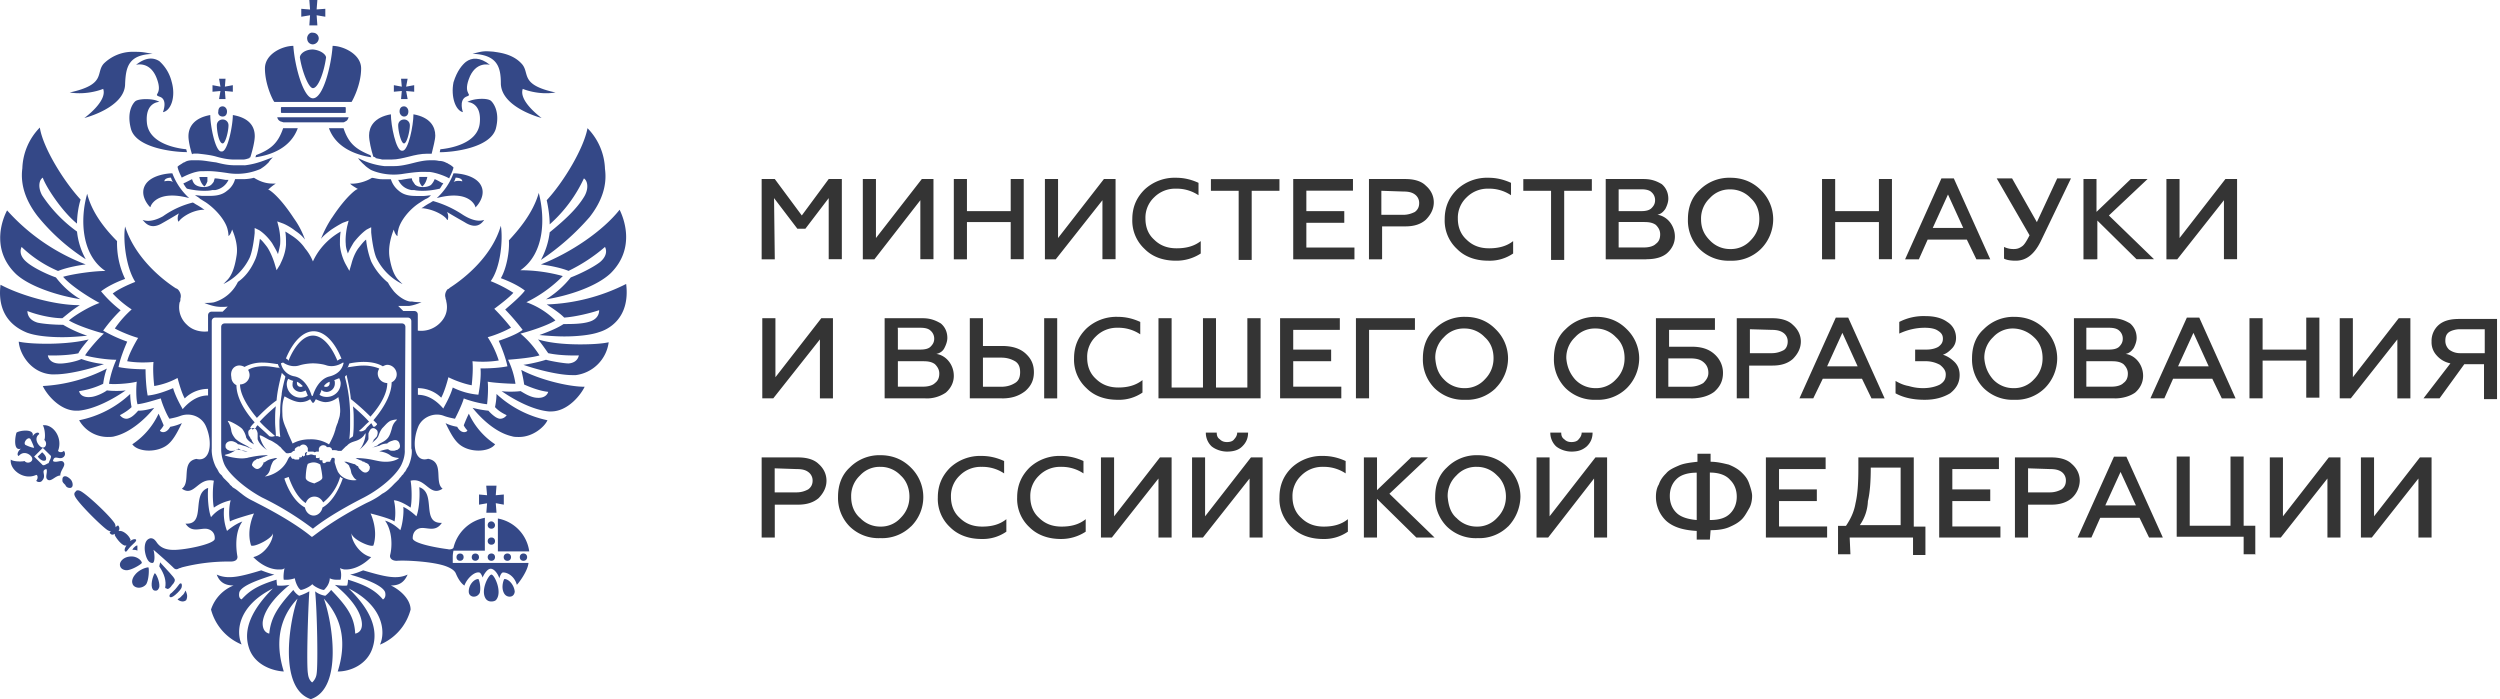 <svg width="236" height="66" viewBox="0 0 236 66" fill="none" xmlns="http://www.w3.org/2000/svg"><path d="M73.13 24.48H71.9V16.9h1.24l2.55 3.44 2.54-3.44h1.24v7.57h-1.24V18.7l-2.2 2.89h-.76l-2.2-2.89.07 5.78zM82.55 24.48h-1.1V16.9h1.24v5.57l4.33-5.57h1.1v7.57h-1.24V18.9l-4.33 5.57zM91.28 24.48h-1.24V16.9h1.24v3.03h4.13V16.9h1.23v7.57h-1.23v-3.51h-4.13v3.5zM99.67 24.48h-1.03V16.9h1.24v5.57l4.33-5.57h1.1v7.57h-1.24V18.9l-4.4 5.57zM111.01 24.61c-1.17 0-2.2-.34-2.95-1.1a3.64 3.64 0 01-1.17-2.82c0-1.16.41-2.06 1.17-2.81a4.16 4.16 0 012.95-1.1c.83 0 1.52.2 2.13.48v1.17a3.7 3.7 0 00-2.13-.62 2.8 2.8 0 00-2.06.82 2.64 2.64 0 00-.82 2c0 .82.27 1.5.82 1.99.55.55 1.24.82 2.13.82.9 0 1.65-.2 2.27-.68v1.17a4.2 4.2 0 01-2.34.68zM114.31 18.01v-1.1h6.47v1.1h-2.62v6.53h-1.23v-6.53h-2.62zM127.86 24.48h-5.78V16.9h5.64v1.1h-4.4v1.93h3.58v1.1h-3.58v2.34h4.54v1.1zM130.4 24.48h-1.17V16.9h3.44c.82 0 1.51.2 1.92.62.48.41.76.96.76 1.58 0 .62-.28 1.17-.76 1.65-.48.42-1.1.62-1.92.62h-2.2v3.1h-.07zm0-6.47v2.27h2.06c.48 0 .83-.14 1.1-.27.28-.21.41-.48.41-.83a.98.98 0 00-.4-.82c-.28-.21-.63-.28-1.1-.28l-2.07-.07zM140.5 24.61c-1.16 0-2.2-.34-2.95-1.1a3.64 3.64 0 01-1.17-2.82c0-1.16.41-2.06 1.17-2.81a4.16 4.16 0 012.96-1.1c.82 0 1.51.2 2.13.48v1.17a3.7 3.7 0 00-2.13-.62 2.8 2.8 0 00-2.06.82 2.64 2.64 0 00-.83 2c0 .82.28 1.5.82 1.99.56.55 1.24.82 2.14.82.89 0 1.65-.2 2.26-.68v1.17a3.9 3.9 0 01-2.33.68zM143.8 18.01v-1.1h6.47v1.1h-2.61v6.53h-1.24v-6.53h-2.61zM155.43 24.48h-3.85V16.9h3.57c.76 0 1.24.2 1.72.48.41.35.62.83.62 1.38 0 .34-.14.69-.28.96-.2.28-.4.48-.75.55.48.07.9.35 1.17.69.27.34.48.82.48 1.37 0 .62-.28 1.17-.76 1.59-.41.34-1.03.55-1.92.55zM152.8 18v1.93h2.13c.42 0 .76-.07.97-.28.2-.2.34-.41.34-.75a.98.98 0 00-.34-.76c-.2-.2-.55-.27-.97-.27h-2.13V18zm0 2.96v2.4h2.41c.48 0 .9-.13 1.1-.34.28-.2.41-.48.41-.9 0-.34-.13-.61-.41-.89-.28-.2-.62-.27-1.1-.27h-2.4zM166.22 23.51a3.89 3.89 0 01-2.89 1.1 3.89 3.89 0 01-2.89-1.1 3.83 3.83 0 01-1.1-2.82c0-1.1.35-2.06 1.1-2.75a3.94 3.94 0 012.9-1.16c1.16 0 2.12.4 2.88 1.16a3.86 3.86 0 011.17 2.75c0 1.04-.41 2.07-1.17 2.82zm-4.81-.82a2.6 2.6 0 001.92.82 2.5 2.5 0 001.93-.82c.55-.55.82-1.24.82-2 0-.82-.27-1.5-.82-1.99a2.6 2.6 0 00-1.93-.82 2.5 2.5 0 00-1.92.82 2.64 2.64 0 00-.83 2c0 .82.28 1.44.83 1.99zM173.23 24.48H172V16.9h1.24v3.03h4.13V16.9h1.23v7.57h-1.23v-3.51h-4.13v3.5zM181.14 24.48h-1.3l3.43-7.64h1.17l3.44 7.64h-1.31l-.9-1.86h-3.7l-.83 1.86zm2.75-6.12l-1.44 3.16h2.88l-1.44-3.16zM190.28 24.61c-.48 0-.9-.07-1.1-.2v-1.1c.28.13.55.2.9.2.34 0 .54-.07.82-.27.2-.14.41-.48.69-1.03l-3.1-5.37h1.45l2.34 4.13 1.92-4.13h1.3l-2.88 5.99c-.62 1.23-1.38 1.78-2.34 1.78zM197.91 24.48h-1.23V16.9h1.23v3.1l3.24-3.1h1.58l-3.65 3.44 4.26 4.13h-1.65l-3.7-3.65v3.65h-.08zM205.54 24.48h-1.03V16.9h1.24v5.57l4.33-5.57h1.1v7.57h-1.24V18.9l-4.4 5.57zM73 37.6h-1.04v-7.56h1.24v5.57l4.33-5.57h1.1v7.57H77.4v-5.57L73 37.6zM87.36 37.6h-3.85v-7.56h3.58c.75 0 1.24.21 1.72.49.41.34.62.82.62 1.37 0 .34-.14.69-.28.96-.14.28-.41.48-.76.55.49.07.9.35 1.17.69.28.34.48.83.48 1.38 0 .61-.27 1.16-.75 1.58a3.2 3.2 0 01-1.93.55zm-2.6-6.52V33h2.12c.41 0 .76-.07.96-.27.21-.21.35-.42.35-.76a.98.98 0 00-.35-.76c-.2-.2-.55-.27-.96-.27h-2.13v.14zm0 3.02v2.4h2.4c.48 0 .9-.13 1.1-.34.27-.2.41-.48.41-.9 0-.33-.14-.61-.41-.88-.28-.21-.62-.28-1.1-.28h-2.4zM94.58 37.6h-3.03v-7.56h1.24v2.62h1.79c.9 0 1.65.2 2.2.68.55.49.82 1.04.82 1.8 0 .75-.27 1.3-.82 1.78-.62.48-1.3.69-2.2.69zm-1.79-3.84v2.75h1.72c.55 0 .96-.14 1.3-.35.35-.2.49-.55.49-1.03s-.14-.82-.48-1.03c-.35-.2-.76-.34-1.3-.34h-1.73zm7.01 3.85h-1.23v-7.57h1.23v7.57zM105.51 37.74c-1.17 0-2.2-.34-2.95-1.1a3.64 3.64 0 01-1.17-2.81c0-1.17.41-2.07 1.17-2.82a4.16 4.16 0 012.95-1.1c.83 0 1.52.2 2.13.48v1.17a3.7 3.7 0 00-2.13-.62 2.8 2.8 0 00-2.06.82 2.64 2.64 0 00-.82 2c0 .82.27 1.5.82 2 .55.54 1.24.82 2.13.82.9 0 1.65-.21 2.27-.7v1.18a3.9 3.9 0 01-2.34.68zM118.99 37.6h-9.63v-7.56h1.24v6.54h2.96v-6.54h1.23v6.54h2.96v-6.54H119v7.57zM126.62 37.6h-5.78v-7.56h5.64v1.1h-4.4V33h3.58v1.1h-3.58v2.4h4.54v1.1zM129.23 37.6H128v-7.56h5.57v1.1h-4.33v6.47zM141.2 36.64a3.88 3.88 0 01-2.9 1.1 3.89 3.89 0 01-2.88-1.1 3.84 3.84 0 01-1.1-2.81c0-1.1.34-2.07 1.1-2.75a3.94 3.94 0 012.89-1.17c1.17 0 2.13.4 2.88 1.17a3.85 3.85 0 011.17 2.75 4 4 0 01-1.17 2.81zm-4.89-.82a2.6 2.6 0 001.93.82 2.5 2.5 0 001.92-.82c.55-.55.83-1.24.83-2 0-.82-.28-1.5-.83-1.99a2.6 2.6 0 00-1.92-.82 2.5 2.5 0 00-1.93.82 2.64 2.64 0 00-.82 2c.07.82.27 1.44.82 1.99zM153.57 36.64a3.88 3.88 0 01-2.89 1.1 3.89 3.89 0 01-2.89-1.1 3.84 3.84 0 01-1.1-2.81c0-1.1.35-2.07 1.1-2.75a3.94 3.94 0 012.9-1.17c1.16 0 2.12.4 2.88 1.17a3.85 3.85 0 011.17 2.75 4 4 0 01-1.17 2.81zm-4.88-.82a2.6 2.6 0 001.92.82 2.5 2.5 0 001.93-.82c.55-.55.82-1.24.82-2 0-.82-.27-1.5-.82-1.99a2.6 2.6 0 00-1.93-.82 2.5 2.5 0 00-1.92.82 2.64 2.64 0 00-.83 2c.07.82.35 1.44.83 1.99zM159.62 37.6h-3.3v-7.56h5.57v1.1h-4.33v1.59h2.13c.9 0 1.58.2 2.13.68.48.42.83 1.03.83 1.79s-.28 1.3-.83 1.79c-.55.41-1.3.62-2.2.62zm-2.13-3.77v2.68h2c.54 0 .95-.14 1.3-.35.27-.27.48-.55.48-.96 0-.41-.14-.76-.48-1.03-.34-.28-.76-.34-1.3-.34h-2zM165.19 37.6h-1.24v-7.56h3.37c.82 0 1.51.21 1.92.62.48.42.76.97.76 1.58 0 .62-.28 1.17-.76 1.65-.48.42-1.1.62-1.92.62h-2.2v3.1h.07zm0-6.52v2.26h2.06c.48 0 .82-.13 1.1-.27.27-.14.41-.48.41-.83a.98.98 0 00-.41-.82c-.28-.2-.62-.28-1.1-.28l-2.06-.06zM171.17 37.6h-1.3l3.43-7.62h1.17l3.44 7.63h-1.24l-.9-1.86h-3.7l-.9 1.86zm2.75-6.18l-1.44 3.16h2.88l-1.44-3.16zM181.69 37.74c-1.1 0-2-.2-2.75-.61v-1.17c.34.2.76.4 1.24.48.48.14.9.2 1.37.2.62 0 1.17-.13 1.58-.34.42-.27.55-.55.55-.96 0-.35-.2-.62-.55-.9a2.8 2.8 0 00-1.44-.34h-.9V33h1.1c.49 0 .9-.14 1.1-.27.28-.21.42-.42.42-.76s-.14-.55-.48-.76c-.28-.2-.76-.27-1.24-.27-.83 0-1.65.2-2.4.55v-1.1a5.03 5.03 0 012.47-.55c.9 0 1.58.2 2.06.55.55.34.83.9.83 1.51 0 .41-.14.76-.42 1.03-.27.28-.55.48-.82.55.41.14.75.35 1.1.69.34.34.48.76.48 1.24 0 .68-.28 1.23-.9 1.72-.68.4-1.44.61-2.4.61zM193.03 36.64a3.88 3.88 0 01-2.89 1.1 3.89 3.89 0 01-2.88-1.1 3.84 3.84 0 01-1.1-2.81c0-1.1.34-2.07 1.1-2.75a3.94 3.94 0 012.88-1.17c1.17 0 2.14.4 2.9 1.17a3.85 3.85 0 011.16 2.75 4 4 0 01-1.17 2.81zm-4.88-.82a2.6 2.6 0 001.92.82 2.5 2.5 0 001.93-.82c.55-.55.82-1.24.82-2 0-.82-.27-1.5-.82-1.99a2.9 2.9 0 00-1.93-.82 2.5 2.5 0 00-1.92.82 2.64 2.64 0 00-.83 2c.07.82.35 1.44.83 1.99zM199.63 37.6h-3.85v-7.56h3.58c.75 0 1.24.21 1.72.49.4.34.62.82.62 1.37 0 .34-.14.69-.28.96-.2.28-.41.48-.76.55.49.07.9.35 1.17.69.28.34.48.83.48 1.38 0 .61-.27 1.16-.75 1.58-.48.34-1.17.55-1.93.55zm-2.68-6.52V33h2.13c.42 0 .76-.07.97-.27.2-.21.34-.42.34-.76a.99.99 0 00-.34-.76c-.21-.2-.55-.27-.97-.27h-2.13v.14zm0 3.02v2.4h2.4c.49 0 .9-.13 1.1-.34.28-.2.42-.48.42-.9 0-.33-.14-.61-.41-.88-.28-.21-.62-.28-1.1-.28h-2.4zM204.3 37.6H203l3.44-7.62h1.17l3.43 7.63h-1.3l-.9-1.86h-3.7l-.83 1.86zm2.76-6.18l-1.45 3.16h2.89l-1.44-3.16zM213.59 37.6h-1.24v-7.56h1.24V33h4.12v-3.02h1.24v7.56h-1.24v-3.5h-4.12v3.57zM221.9 37.6h-1.03v-7.56h1.24v5.57l4.33-5.57h1.1v7.57h-1.23v-5.57l-4.4 5.57zM230.3 37.6h-1.52l2.54-3.3a2.29 2.29 0 01-1.3-.75 1.81 1.81 0 01-.48-1.3 2 2 0 01.69-1.59c.48-.4 1.1-.55 1.92-.55h3.57v7.57h-1.23v-3.3h-1.86l-2.34 3.23zm1.92-4.26h2.34v-2.26h-2.34c-.41 0-.83.13-1.03.27-.28.2-.35.48-.35.83 0 .34.14.61.35.82.27.2.62.34 1.03.34zM73.13 50.74H71.9v-7.56h3.44c.83 0 1.51.2 1.93.61.48.42.75.97.75 1.59 0 .61-.27 1.16-.75 1.65-.48.4-1.1.61-1.93.61h-2.2v3.1zm0-6.53v2.27h2.06c.49 0 .83-.14 1.1-.28.28-.2.42-.48.42-.82a.98.98 0 00-.42-.83c-.27-.2-.61-.27-1.1-.27l-2.06-.07zM85.99 49.7a3.89 3.89 0 01-2.89 1.1 3.89 3.89 0 01-2.89-1.1 3.83 3.83 0 01-1.1-2.81c0-1.1.35-2.06 1.1-2.75a3.94 3.94 0 012.9-1.17c1.16 0 2.12.41 2.88 1.17a3.9 3.9 0 010 5.57zm-4.81-.82a2.6 2.6 0 001.92.83 2.5 2.5 0 001.93-.83c.55-.55.82-1.24.82-2 0-.75-.27-1.5-.82-1.99a2.6 2.6 0 00-1.93-.82 2.5 2.5 0 00-1.92.82 2.64 2.64 0 00-.83 2c0 .82.28 1.51.83 2zM92.66 50.88c-1.17 0-2.2-.35-2.96-1.1a3.64 3.64 0 01-1.17-2.82c0-1.17.42-2.07 1.17-2.82a4.16 4.16 0 012.96-1.1c.82 0 1.51.2 2.13.48v1.17a3.7 3.7 0 00-2.13-.62 2.8 2.8 0 00-2.06.82 2.64 2.64 0 00-.83 2c0 .82.28 1.51.83 2 .55.54 1.23.82 2.13.82.9 0 1.65-.2 2.27-.7v1.18a3.9 3.9 0 01-2.34.69zM100.15 50.88c-1.17 0-2.2-.35-2.96-1.1a3.64 3.64 0 01-1.17-2.82c0-1.17.42-2.07 1.17-2.82a4.16 4.16 0 012.96-1.1c.82 0 1.51.2 2.13.48v1.17a3.7 3.7 0 00-2.13-.62 2.8 2.8 0 00-2.06.82 2.64 2.64 0 00-.83 2c0 .82.28 1.51.83 2 .55.54 1.23.82 2.13.82.9 0 1.65-.2 2.27-.7v1.18a4.2 4.2 0 01-2.34.69zM104.96 50.74h-1.03v-7.56h1.24v5.56l4.33-5.56h1.1v7.56h-1.24v-5.57l-4.4 5.57zM113.56 50.74h-1.03v-7.56h1.23v5.56l4.33-5.56h1.1v7.56h-1.23v-5.57l-4.4 5.57zm2.27-8.11c-.55 0-1.1-.21-1.45-.49a1.76 1.76 0 01-.55-1.3h1.03c0 .27.07.48.28.62.2.2.41.27.69.27.27 0 .55-.07.68-.27.2-.21.28-.42.28-.62h1.03c0 .55-.2.96-.55 1.3-.34.35-.83.49-1.44.49zM124.9 50.88c-1.17 0-2.2-.35-2.96-1.1a3.64 3.64 0 01-1.16-2.82c0-1.17.4-2.07 1.16-2.82a4.16 4.16 0 012.96-1.1c.82 0 1.51.2 2.13.48v1.17a3.7 3.7 0 00-2.13-.62 2.8 2.8 0 00-2.06.82 2.64 2.64 0 00-.83 2c0 .82.28 1.51.83 2 .55.54 1.23.82 2.13.82.9 0 1.65-.2 2.27-.7v1.18a3.9 3.9 0 01-2.34.69zM129.99 50.74h-1.24v-7.56h1.24v3.09l3.23-3.1h1.58l-3.64 3.44 4.26 4.13h-1.72l-3.71-3.65v3.65zM142.36 49.7a3.88 3.88 0 01-2.88 1.1 3.89 3.89 0 01-2.9-1.1 3.84 3.84 0 01-1.1-2.81c0-1.1.35-2.06 1.1-2.75a3.94 3.94 0 012.9-1.17c1.17 0 2.13.41 2.88 1.17a3.85 3.85 0 011.17 2.75 4.19 4.19 0 01-1.17 2.82zm-4.88-.82a2.6 2.6 0 001.93.83 2.5 2.5 0 001.92-.83c.55-.55.83-1.24.83-2 0-.75-.28-1.5-.83-1.99a2.6 2.6 0 00-1.92-.82 2.5 2.5 0 00-1.93.82 2.64 2.64 0 00-.82 2c.07.82.27 1.51.82 2zM146.15 50.74h-1.1v-7.56h1.23v5.56l4.33-5.56h1.1v7.56h-1.23v-5.57l-4.33 5.57zm2.2-8.11c-.56 0-1.1-.21-1.45-.49a1.76 1.76 0 01-.55-1.3h1.03c0 .27.07.48.28.62.2.2.41.27.69.27.27 0 .55-.07.68-.27.2-.21.28-.42.28-.62h1.03c0 .55-.2.96-.55 1.3-.41.35-.83.49-1.44.49zM161.4 50.94h-1.23v-.82c-1.24-.07-2.2-.34-2.89-.96a3.12 3.12 0 01-.96-2.27c0-.41.07-.83.28-1.17.13-.41.4-.76.68-1.03.28-.35.76-.55 1.24-.76.48-.2 1.1-.27 1.72-.34v-.76h1.24v.76c.62 0 1.17.14 1.72.27.48.2.89.42 1.23.76.35.34.55.62.69 1.03.14.41.28.83.28 1.17 0 .34-.07.82-.28 1.17-.2.34-.41.75-.69 1.03-.34.34-.75.55-1.24.76-.48.2-1.1.27-1.71.27l-.07.9zm-1.23-1.85v-4.47c-.82 0-1.51.2-1.92.62-.42.41-.62.96-.62 1.58 0 .62.2 1.17.62 1.58.4.41 1.1.62 1.92.69zm1.24-4.47v4.47c.9 0 1.51-.2 1.92-.62.41-.41.62-.96.62-1.58 0-.62-.2-1.17-.62-1.58-.41-.48-1.1-.7-1.92-.7zM172.48 50.74h-5.78v-7.56h5.64v1.1h-4.4v1.92h3.57v1.1h-3.57v2.4h4.54v1.04zM174.68 52.32h-1.17v-2.68h.75c.42-.62.76-1.3.9-2.13.2-.83.27-1.93.27-3.3v-1.03h5.23v6.53h1.1v2.68h-1.17v-1.65h-5.98l.07 1.58zm.89-2.75h3.85v-5.43h-2.82c0 1.24-.07 2.34-.27 3.16a4.23 4.23 0 01-.76 2.27zM188.84 50.74h-5.78v-7.56h5.64v1.1h-4.4v1.92h3.58v1.1h-3.58v2.4h4.54v1.04zM191.45 50.74h-1.24v-7.56h3.44c.82 0 1.51.2 1.92.61.49.42.76.97.76 1.59a2.3 2.3 0 01-.76 1.65c-.48.4-1.1.61-1.92.61h-2.2v3.1zm0-6.53v2.27h2.06c.48 0 .83-.14 1.1-.28.28-.2.41-.48.41-.82a.98.98 0 00-.4-.83c-.28-.2-.63-.27-1.1-.27l-2.07-.07zM197.43 50.74h-1.3l3.43-7.63h1.17l3.44 7.63h-1.3l-.9-1.86h-3.71l-.83 1.86zm2.75-6.19l-1.44 3.16h2.89l-1.45-3.16zM212.97 52.32h-1.17v-1.65h-6.32V43.1h1.23v6.53h3.85V43.1h1.24v6.53h1.1v2.68h.07zM215.3 50.74h-1.03v-7.56h1.24v5.56l4.33-5.56h1.1v7.56h-1.23v-5.57l-4.4 5.57zM223.9 50.74h-1.03v-7.56h1.24v5.56l4.33-5.56h1.1v7.56h-1.24v-5.57l-4.4 5.57z" fill="#343434"/><path d="M46.39 49.22c-.2 0-.35.14-.35.35 0 .2.14.34.35.34.2 0 .34-.14.34-.34 0-.14-.14-.35-.34-.35zM47.55 52.6c0 .2.14.34.35.34.2 0 .34-.14.34-.35 0-.2-.14-.34-.34-.34s-.35.14-.35.34zM46.39 52.25c-.2 0-.35.14-.35.34 0 .21.14.35.35.35.2 0 .34-.14.34-.35 0-.2-.14-.34-.34-.34zM49.07 52.6c0 .2.14.34.34.34.21 0 .35-.14.35-.35 0-.2-.14-.34-.35-.34-.2 0-.34.14-.34.34zM45.9 45.86l.08.89-.76-.07v.96l.76-.13-.07.89h.96l-.07-.9.76.14v-.96l-.76.07.07-.9h-.96zM47 48.95v3.1h2.96a3.65 3.65 0 00-2.95-3.1zM46.39 50.74c-.2 0-.35.13-.35.34 0 .2.14.34.35.34.2 0 .34-.13.34-.34 0-.2-.14-.34-.34-.34zM47.62 54.66c-.06 0-.34.75-.06 1.3.13.28.4.41.68.35.28-.07.35-.35.35-.48-.07-.62-.55-1.17-.97-1.17zM45.15 54.66c-.41 0-.9.55-.9 1.17 0 .2.08.4.35.48.28.06.55-.07.69-.35.14-.55-.07-1.3-.14-1.3zM46.39 54.24c-.28 0-1.1 1.59-.49 2.34.14.14.28.2.49.2.2 0 .4-.06.48-.2.55-.75-.2-2.34-.48-2.34z" fill="#344887"/><path d="M42.74 52.6c0-.35.07-.62.07-.62h2.96V48.88a3.77 3.77 0 00-2.96 2.82c-.07.14-.34.2-.55.14-1.1-.14-3.3-.55-3.3-1.03 0-.7.48-.97.9-.97.61 0 1.3.35 1.85-.48-2 .07-.48-2.82-2.13-3.37.07.76 0 2.07-.27 2.75 0 0-.62-.61-1.24-.89.07.55-.07 1.65-.28 2.2 0 0-.68-.69-1.44-.9.69.97.69 2.41.48 3.24-.07.27.14.55.62.55.82-.07 3.57.07 4.74.55.35.14.7.34.83.62.14.34.41.89.82 1.17.21-.62.9-1.31 1.38-1.24.14 0 .27.27.34.48.07-.2.41-.83.76-.83.34 0 .69.49.82.9.07-.28.21-.55.35-.55.48 0 1.1.41 1.3 1.17.21-.21 1.03-1.31 1.1-2.07h-7.15v-.55z" fill="#344887"/><path d="M44.53 52.6c0 .2.14.34.34.34s.35-.14.35-.35c0-.2-.14-.34-.35-.34-.2 0-.34.14-.34.34zM43.09 52.6c0 .2.13.34.34.34.2 0 .34-.14.34-.35 0-.2-.13-.34-.34-.34-.2 0-.34.14-.34.34zM14.62 54.1c-.13.14-.4.9-.27 1.38.07.2.14.28.34.28s.28-.14.35-.35c.06-.48-.28-1.23-.42-1.3zM17.17 56.24c-.14.2-.35.27-.41.34.06.07.27.2.48.2.13 0 .27-.06.34-.13.2-.41 0-.76-.07-.9-.07.14-.14.35-.34.49zM16.2 55.28c.28-.28.35-.49.28-.62-.07-.2-.69-.83-1.37-1.58 0 .13-.07.27-.07.4.48.7.68 1.38.55 2 .07.07.07.07.13.07.14.14.35-.07.49-.27zM17.17 55.34c0-.13 0-.2-.07-.27h-.07c-.07 0-.14.14-.2.2-.07.07-.14.21-.28.35l-.34.34c-.14.07-.21.2-.21.28v.07c.07.07.07.07.14.07s.27-.07.62-.42c.34-.34.4-.48.4-.62zM12.63 51.7s-.07.07-.14.2c.14 0 .35 0 .48.08v-.49c-.13 0-.27.14-.34.21z" fill="#344887"/><path d="M14.49 51.9s1.44 1.24 1.92 1.73c.14.13.28.13.42.06.07-.06.2-.06.34-.13a17.6 17.6 0 014.6-.55c.56 0 .7-.28.63-.55-.14-.83-.21-2.27.48-3.23-.76.27-1.45.89-1.45.89a4.75 4.75 0 01-.27-2.2c-.69.2-1.24.9-1.24.9-.27-.7-.34-2-.27-2.76-1.65.55-.14 3.5-2.14 3.37.55.83 1.24.48 1.86.48.41 0 .96.28.9.97-.07.48-2.76 1.03-3.86 1.03-.75 0-1.3-.21-1.65-.76-.2-.27-.34-.34-.55-.34-.27.06-.55.27-.55.96 0 .41.21 1.37.7 1.37.27.07.27-.75.13-1.23zM11.74 51.5h.2c-.2.27-.2.47-.13.54.13.14.2-.13.55-.48.34-.34.55-.48.48-.62-.07-.07-.28-.07-.55.14 0-.07.07-.14 0-.2-.14-.35-.62-.76-.96-.76h-.14c.14-.2.07-.35 0-.48-.07-.07-.14 0-.28.13 0-.06 0-.2-.07-.34-.4-.69-2.75-2.89-3.3-3.1-.34-.13-.4.08-.4.08s-.21.13-.08.4c.2.56 2.48 2.83 3.1 3.24.13.07.27.14.34.07-.14.14-.2.14-.07.27.07.07.2.14.41 0v.14c.14.28.55.83.9.96zM13.39 53.14c0-.2-.42-.61-.97-.61-.75 0-1.1.48-1.1.75 0 .48.49.55.62.55.48 0 1.38-.55 1.45-.69zM12.7 54.31c-.2.28-.27.55-.2.76.06.27.34.41.61.41.28 0 .55-.14.7-.34.27-.48.27-1.51.2-1.58-.28 0-.97.27-1.3.75zM5.96 43.59c-.2-.2-.68.14-.96-.07.14-.69.62 0 1.03-.41.2-.21.07-.48 0-.55-.2.2-.48.13-.55 0C5.96 41.32 5 40 4.04 40.15c.2.28.27 1.17.14 1.38.34.27.13.89-.28.68-.27-.13-.76-.82-.2-1.23 0-.21-.35-.21-.62.2.2-.75-1.24-.55-1.52-.34-.13.34-.34 1.79.42 1.51-.42.34-.35.69-.21.69.48-.55 1.1-.14 1.24.14.2.4-.42.68-.69.34-.2.07-1.1.07-1.3-.14-.14.96 1.23 2 2.4 1.45.14 0 .2.34 0 .55.07.13.41.2.55 0 .48-.49-.2-.97.41-1.1.14.27-.14.75.07.96.34.34.76-.35 1.24-.35 0-.55.62-.96.27-1.3zM2.4 42s-.2-.14.07-.48c.27-.28.41-.07.41-.07s.27.55.34.82c-.27 0-.82-.27-.82-.27zm2.2 1.72c-.14 0-.48.34-.62.13l-.76-.75.42-.42.4-.4.76.75c.07.2-.2.55-.2.69zM6.17 44.96c-.07 0-.14 0-.2.07-.08.07-.08.2-.08.35 0 .13.14.27.28.4.07.21.27.28.41.28.07 0 .14 0 .2-.07.15-.13.08-.55-.13-.75-.14-.14-.34-.28-.48-.28z" fill="#344887"/><path d="M3.97 42.7l-.2.2-.21.2s.4.56.75.35c.2-.34-.34-.76-.34-.76zM44.12 40.63c0 .14-.55.41-.96-.34-.42-.07-.83-.2-1.1-.35.48.97.89 1.8 1.58 2.2 1.03.62 2.61.48 3.1-.2a6.92 6.92 0 01-2.48-2.89c-.14.27-.35.76-.48 1.1.06.14.2.34.34.48zM53.67 25.57a15.7 15.7 0 003.44-2.26c.07.13.35.75-.48 1.44-.62.48-1.86 1.1-2.75 1.44a9.08 9.08 0 01-2.34 2.07c2.2-.35 4.82-1.24 6.12-2.48 2.4-2.4 1.17-5.3.83-5.98-1.58 2-4.6 4.06-7.43 5.16.96.13 1.93.34 2.61.61zM51.89 21.18a13.2 13.2 0 003.23-4.34c.34.21.48.9.07 1.65-.76 1.31-2.13 2.48-3.3 3.44a7.25 7.25 0 01-.83 2.61 23 23 0 004.6-4.05c1.18-1.51 1.66-3.03 1.45-4.54a5.76 5.76 0 00-1.65-3.85c-.34 1.86-2.2 5.02-3.85 6.8.14.63.28 1.52.28 2.28zM50.79 32.04c.34.41.68.9.96 1.3 1.3.28 2.89.21 2.89.21s-.07.69-.97.76c-.4 0-1.65-.21-2.13-.35-.2.07-1.17.35-2.13.48 1.38.48 3.37.97 4.6.97h.35a3.6 3.6 0 003.1-3.1c-.62.14-1.65.2-2.69.2-.96 0-2.68-.06-3.98-.47zM59.1 26.81a17.98 17.98 0 01-7.49 1.93c.62.41 1.24.82 1.65 1.24 1.03-.07 2.48-.42 3.3-.7 0 .14 0 .83-.96 1.1-.69.21-1.65.21-2.4.21-.63.42-1.52.76-2.28 1.04.7.06 1.59.13 2.34.13 1.3 0 2.55-.14 3.3-.41.69-.2 2.96-1.17 2.55-4.54zM49.48 36.3c.76.34 1.58.62 2.27.69 0 0-.14.68-1.17.55-.62-.07-1.3-.55-1.44-.62-.48.07-1.45.07-1.79 0 1.17.82 2.96 1.79 4.47 1.92h.2c1.59 0 2.82-1.58 3.17-2.33-1.58 0-4.33-.7-5.98-1.59.06.28.2.83.27 1.38zM46.73 38.43c.42.48 1.1.76 1.1.76s-.2.34-.62.34c-.13 0-.27-.07-.4-.14a3.3 3.3 0 01-.7-.62 9.86 9.86 0 01-1.5-.27c.82 1.03 2.2 2.34 3.7 2.68.21.07.42.07.7.07 1.3 0 2.4-.96 2.67-1.58a10.11 10.11 0 01-4.81-2.48c0 .42-.07.9-.14 1.24zM36.9 55.27c.76 0 1.24-.27 1.58-1.03-1.03.48-2.13.21-4.2-.4 0 0-.75.33-1.23.4 1.24.35 3.02.97 3.3 1.65.14.55-.2.7-.2.7-.7-.83-1.52-1.32-3.3-1.87 0 .35-.08.55-.08.55s-.34.07-1.16-.06c.68.55 2.33 1.99 2.54 3.5.14 1.03-.62 1.1-.62 1.1-.07-1.58-.76-2.54-2.27-4.12 0 0-.27.34-.55.55 0 0-.55-.07-.96-.42.2 2.07.27 7.02.14 7.77a1.3 1.3 0 01-.42.83s-.34-.2-.4-.83c-.15-.82 0-5.77.13-7.77-.48.28-.96.42-.96.42-.35-.2-.55-.55-.55-.55-1.45 1.58-2.13 2.61-2.27 4.12 0 0-.69-.07-.62-1.1.2-1.51 1.86-2.95 2.54-3.5-.75.13-1.17.06-1.17.06s-.06-.2-.06-.55c-1.8.55-2.55 1.04-3.3 1.86 0 0-.35-.07-.21-.69.27-.68 2.06-1.23 3.3-1.65-.41-.07-1.24-.4-1.24-.4-2 .61-3.16.88-4.2.4.28.76.83 1.03 1.59 1.03a3.67 3.67 0 00-2.13 2.27 4.93 4.93 0 002.89 3.3c-.55-1.23-.35-3.64 2.95-5.29-2 2-2.82 3.85-2.27 5.57.48 1.58 2.13 2.2 3.3 2.27-.82-2.62-.48-5.02 1.3-6.88-.75 2.06-1.85 8.46 1.25 9.49 3.1-1.03 2-7.43 1.23-9.49 1.8 1.93 2.14 4.26 1.31 6.88 1.24 0 2.82-.69 3.3-2.27.55-1.72-.2-3.58-2.27-5.57 3.3 1.65 3.5 4.12 2.96 5.3 0 0 2.2-.76 2.89-3.3 0-.97-.97-1.86-1.86-2.28zM15.59 42.14c.68-.4 1.1-1.23 1.58-2.2-.28.14-.69.28-1.1.35-.42.75-.97.48-.97.34.14-.14.28-.34.35-.48-.14-.34-.35-.83-.48-1.1a6.97 6.97 0 01-2.48 2.89c.48.68 2.06.82 3.1.2zM7.61 28.26a8.03 8.03 0 01-2.33-2.07c-.97-.34-2.2-.96-2.75-1.44-.83-.69-.55-1.3-.49-1.44a11.5 11.5 0 003.44 2.27c.69-.28 1.65-.49 2.61-.62a19.03 19.03 0 01-7.42-5.1c-.34.63-1.65 3.58.82 5.99 1.24 1.17 3.92 2.06 6.12 2.4zM8.1 24.48a6.84 6.84 0 01-.83-2.62 13.13 13.13 0 01-3.3-3.43c-.41-.76-.28-1.45.07-1.66.27.83 1.79 3.17 3.23 4.34 0-.76.14-1.65.34-2.27-1.65-1.79-3.57-4.95-3.85-6.8a5.76 5.76 0 00-1.65 3.84c-.2 1.51.28 3.03 1.45 4.54a19.1 19.1 0 004.53 4.05zM7.4 33.34c.21-.4.63-.89.97-1.3-1.3.34-3.03.41-3.92.41-1.1 0-2.13-.07-2.68-.2.07 1.1 1.1 2.95 3.1 3.09h.34c1.23 0 3.23-.48 4.6-.97a8.98 8.98 0 01-2.13-.48c-.55.28-1.79.48-2.2.42-.9-.07-.96-.76-.96-.76s1.58.07 2.89-.2zM2.6 31.42c.75.27 1.92.41 3.3.41.82 0 1.64-.07 2.33-.14a11.4 11.4 0 01-2.27-1.03c-.75 0-1.79-.07-2.4-.2-.97-.28-.97-.97-.97-1.1.83.34 2.27.68 3.3.68.42-.34.97-.82 1.65-1.23-2.47 0-5.7-.97-7.49-1.93-.41 3.3 1.86 4.26 2.54 4.54zM7.2 38.77h.2c1.52-.13 3.3-1.1 4.47-1.92-.34.07-1.37.07-1.78 0-.14.14-.9.55-1.45.62-1.1.14-1.17-.55-1.17-.55a7.73 7.73 0 002.27-.69c.07-.55.21-1.1.35-1.44a14.83 14.83 0 01-6.05 1.65c.34.75 1.58 2.33 3.16 2.33zM10.16 41.25c.2 0 .48 0 .68-.07 1.45-.34 2.9-1.65 3.72-2.68-.49.14-.97.27-1.52.27 0 0-.34.42-.68.62-.14.07-.28.14-.42.14-.4 0-.62-.34-.62-.34s.7-.35 1.1-.76a6.82 6.82 0 01-.13-1.24 9.82 9.82 0 01-4.82 2.48 3.1 3.1 0 002.69 1.58zM29 3.64c0 .35.27.55.54.55a.6.6 0 00.55-.55.54.54 0 00-.55-.55c-.27-.07-.55.21-.55.55zM29.2 2.4h.76l-.07-.96.82.14V.83l-.82.06.07-.89h-.76l.07.9-.83-.07v.75l.83-.14-.07.97zM26.52 11.48c.07 0 .2.07.27.07h5.5c.14 0 .2 0 .28-.07.2-.07.27-.2.34-.41h-6.74c.07.27.21.34.35.41zM32.57 10.66c.07 0 .07-.07.07-.07v-.41c0-.07-.07-.07-.07-.07h-5.98c-.07 0-.07.07-.07.07v.4c0 .08.07.08.07.08h5.98zM33.19 9.62c.13-.2.9-1.65.9-3.16 0-1.37-1.73-2.13-2.69-2.13-.14 1.93-.9 4.95-1.86 4.95-.89 0-1.72-3.02-1.85-4.95-1.03 0-2.68.76-2.68 2.13 0 1.51.75 3.03.89 3.16h7.29z" fill="#344887"/><path d="M29.54 8.32c.49 0 1.04-1.45 1.24-2.89 0-.27-.48-.69-1.24-.76-.75 0-1.23.42-1.23.76.2 1.3.82 2.89 1.23 2.89zM38.27 30.87c0-.2-.13-.34-.34-.34h-16.7c-.21 0-.35.13-.35.34V42.49s0 .62.28 1.3c.34.83 1.78 2.2 3.57 3.17a28.58 28.58 0 014.81 2.95c.76-.62 2.27-1.65 4.82-2.95 1.85-.97 3.23-2.34 3.57-3.17.34-.75.28-1.3.28-1.3l.06-11.62zm-5.63 4.2c.2.89.41 1.78.48 2.6.69.56 1.3 1.1 1.85 1.66 1.04-1.17 1.59-2.27 1.59-3.17a.91.91 0 01-.9-.9c0-.2.07-.33.14-.47a3.92 3.92 0 00-1.51-.28c-.42 0-.83.07-1.3.14h-.08l-.14.07.07-.07c.07-.14.07-.2.14-.34 1.38-.28 2.48-.14 3.16.27.14-.07.28-.14.42-.14.48 0 .89.42.89.9 0 .34-.2.62-.48.75 0 .97-.55 2.2-1.72 3.58l.2.2.14.14v.07l-.2.2h-.07-.07c-.07-.06-.07-.06-.07-.13-.07-.07-.07-.14-.14-.2l-.4.4-.15.21c-.2.14-.4.2-.55.14h-.07l.07-.07c.35-.27.62-.62.9-.82-.42-.48-.97-.97-1.52-1.45.07.48.07.97.07 1.45 0 .4 0 .89-.07 1.37-.06.07-.2.14-.27.2l-.07.08v-.07c.07-.55.07-1.1.07-1.58v-.62a14.07 14.07 0 00-.48-3.57v-.08l.2-.2-.13-.28zM27 33.82c.69-1.65 1.65-2.55 2.61-2.55s1.93.9 2.61 2.55v.06h-.06c-.07 0-.14.07-.28.14h-.07v-.07c-.62-1.44-1.44-2.27-2.27-2.27-.82 0-1.65.83-2.27 2.27v.07h-.06c-.07-.14-.21-.14-.21-.2zm-.28.4c.21.15.83.49 1.52.28.62-.2 1.3-.2 1.3-.2s.76 0 1.31.2c.69.2 1.3-.13 1.51-.27.07 0 .07 0 .07.07-.07.27-.27.96-1.3 1.23-.97.21-1.45 1.31-1.59 1.8 0 .06-.07.06-.13 0-.14-.49-.62-1.59-1.59-1.8a1.56 1.56 0 01-1.3-1.23c.14-.07.2-.07.2-.07zM28.37 37c.14 0 .35-.07.49-.14.06.14.13.34.2.48-.2.14-.41.2-.69.2a1.3 1.3 0 01-1.3-1.3 1 1 0 01.14-.48c.13.07.27.14.48.2-.07.08-.07.21-.07.28-.07.41.34.76.75.76zm-.34-.83v-.13c.2.06.41.27.55.4-.07.08-.14.08-.2.08-.21 0-.35-.14-.35-.35zm.34 1.79c.28 0 .62-.07.9-.27.07.06.2.34.27.34.14 0 .21-.28.28-.34.27.13.62.27.9.27.47 0 .89-.2 1.23-.48v.07c.14.55.2 1.24.14 1.51 0 .28-.14.55-.2.83-.15.34-.22.61-.22.61s0 .07-.06.21c-.07.28-.28.76-.55 1.24a3.18 3.18 0 00-1.8-.48c-.61 0-1.16.13-1.64.4-.2-.47-.41-.88-.48-1.1-.07-.13-.07-.2-.07-.2s-.14-.27-.28-.68c-.07-.21-.13-.49-.13-.76 0-.2-.07-.9.13-1.51 0-.07.07-.14.07-.21.48.28 1.03.55 1.51.55zm2.41-.96a.8.8 0 00.83-.83c0-.13 0-.2-.07-.27.13-.07.34-.14.48-.2.07.13.14.34.14.47 0 .76-.62 1.3-1.31 1.3-.28 0-.48-.06-.69-.2.07-.13.14-.27.2-.48.08.14.28.2.42.2zm-.2-.55c.13-.2.34-.35.54-.41v.13c0 .2-.13.35-.34.35-.07 0-.14 0-.2-.07zM22.6 34.5a1 1 0 01.48.14 3.44 3.44 0 011.79-.41c.41 0 .82.07 1.3.14h.07c0 .06.07.2.14.34l.07.07-.14-.07h-.14c-.4-.07-.82-.14-1.23-.14-.48 0-1.1.07-1.52.35a1 1 0 01.14.48c0 .48-.41.89-.9.89 0 .83.56 1.93 1.59 3.16.55-.55 1.17-1.17 1.86-1.65.06-.82.27-1.72.48-2.54v-.07l.07.07.2.2.07.07v.07c-.14.55-.27 1.03-.34 1.58v.07c-.07.42-.14.97-.14 1.52 0 .4-.07.75-.07 1.03 0 .4 0 .82.07 1.37v.07h-.07c-.14-.07-.2-.07-.27-.07h-.07v-.07c0-.34-.07-.82-.07-1.3 0-.48 0-.97.07-1.45-.55.48-1.1.97-1.52 1.45.35.4.83.82 1.38 1.3l.07.07h-.07a.59.59 0 01-.48 0c-.41-.41-.76-.69-1.1-1.03-.07.07-.14.14-.14.2l-.07.08c-.07 0-.14.06-.27.13l-.07-.07s-.07 0-.07-.06h-.07v-.07c.14-.21.28-.35.41-.48-1.17-1.31-1.72-2.55-1.72-3.51a.85.85 0 01-.48-.76c-.13-.68.28-1.1.76-1.1zm9.76 10.66c-.48 1.37-1.17 2.34-1.92 2.75-.07.41-.42.76-.83.76s-.75-.35-.82-.76c-.76-.41-1.45-1.3-1.93-2.68v-.07l.41-.14v.07c.42 1.17.97 2 1.59 2.4.13-.34.4-.61.82-.61.41 0 .69.27.83.55a4.81 4.81 0 001.58-2.34v-.07h.07c0 .07.06.07.2.14zm-3.5-.07c0-.27.06-1.03.2-1.3.14-.07.35-.14.55-.14.2 0 .41.07.62.2.07.28.2.97.2 1.24 0 .28-.68.48-.75.55-.2-.07-.82-.2-.82-.55zm8.8-2.75c-.07.07-.14.14-.21.14-.07 0-.14.07-.28.07h-.06c-.14 0-.28 0-.35-.07-.07 0-.07-.07-.14-.07-.2 0-.68.14-.82.2.07 0 .69.07 1.1.42.2.14.62.2.76.2 0 .07-.7.55-2 .28l-.34-.07a7.93 7.93 0 00-1.79-.2c.07 0 .14.06.14.06.14.07.34.14.48.2 0 0 .07 0 .07.08h.07c.07 0 .13 0 .13.07.07 0 .14.07.21.07.07.06.2.13.2.2s.08.07.08.14c0 .14 0 .2-.07.34-.2.28-.48.28-.76 0l-.07-.07c-.07-.06-.14-.13-.2-.27V44h-.07c-.14-.07-.2-.2-.35-.2l-.68-.21h-.21c.2.14.41.27.48.41v.07c.14.2.14.41.2.62.21.41.28.48.49.62-.2.07-1.24.07-1.72-.7 0 0-.07-.06-.07-.13-.14-.27-.2-.55-.27-.75-.07-.21.06-.42-.07-.49-.14-.06-.2 0-.2 0l-.08.07v.07c0 .07-.07.07-.07.07v.07s0 .07-.07.07h-.2-.07s-.07 0-.07.07c-.07 0-.14.07-.2.07a.15.15 0 01-.14-.14v-.14h-.14c-.07 0-.07 0-.14-.07v-.14-.06c-.07.06-.07.06-.14.06h-.13c-.07 0-.07-.06-.07-.13v-.07-.07h-.14c-.07 0-.2-.07-.27-.07h-.07c-.07 0-.2.07-.28.07h-.14v-.07-.07l.07-.07v-.07h-.13v.07h-.07v.14c0 .07 0 .14-.07.14-.07.07-.07.07-.14 0 0 0-.07 0-.07-.07 0 0-.07 0-.07-.07 0 0 0 .07.07.07v.14c-.07.07-.07.07-.14.07h-.13c0 .06.07.06 0 .13 0 .07-.07.07-.14.07h-.14-.14l-.06-.07h-.14s-.07 0-.07-.07l-.07-.06v-.07c-.14-.14-.34.34-.34.34-.62 1.3-2.13 1.58-2.13 1.51 0 0 .34-.13.48-.62.07-.27.07-.34.2-.61 0-.07.07-.07.07-.14.07-.14.28-.2.41-.35h-.2c-.2.07-.41.07-.69.21-.14.07-.2.14-.34.2h-.07v.08c0 .06-.07.13-.14.27l-.07.07c-.27.27-.48.27-.75 0l-.07-.07a.2.2 0 010-.27c0-.07.07-.14.13-.21.07-.07.14-.07.21-.14.07-.07.14-.07.2-.07.08 0 .08 0 .14-.07h.14s0-.06.07-.06.14-.07.2-.07c.08 0 .14-.07.21-.07 0 0 .07 0 .14-.07-.55 0-1.1.07-1.72.2-.07 0-.2.07-.34.07-.69.14-2-.2-2-.27s.35-.07.7-.28c.27-.13.4-.27.61-.34.34.28.76.28.83.28-.14-.07-.76-.14-.97-.21 0 0-.07.07-.13.07-.14.07-.28.07-.42.07-.07 0-.2 0-.27-.07-.07 0-.14-.07-.2-.14-.08-.07-.08-.14-.08-.34.07-.28.35-.42.7-.35.2.07.33.14.4.2l.07.08c.2 0 .48.14.76.2.27.14.48.21.62.21-.07 0-.14-.07-.2-.07-.08 0-.15-.07-.15-.07-.07-.07-.13-.07-.2-.13-.42-.21-.83-.42-1.1-.7-.2-.27-.28-.4-.35-.68-.07-.62-.34-.9-.34-.96.07-.07 1.03.41 1.37.75.21.28.28.49.35.7v.06c.07.2.27.41.62.62.07 0 .07.07.13.07-.06-.14-.13-.2-.2-.35v-.06l-.07-.07s-.07-.07-.07-.14c-.07-.07-.07-.14-.14-.2-.07-.21-.07-.42 0-.49a.95.95 0 01.28-.2c.27-.07.48.06.55.48v.55c.14.4.48.75.9 1.03-.49-.41-.76-1.38-.7-1.38.07-.07.49.2.9.42.2.06.41.2.62.34.13.07.27.2.34.27.14.07.2.21.28.28l.2.2.14.14c.14.07.34 0 .34 0 .07 0 .14 0 .21-.07l.07-.06c.07-.07.14-.07.2-.07v-.07c0-.14.07-.2.21-.28 0 0 .07 0 .07-.07H28.31c0-.06.06-.06.13-.13a.42.42 0 01.48.07c.07.06.07.13.14.2V42.63H29.47c.07 0 .14 0 .21.06.07 0 .14-.06.2-.06H30.1v-.21c0-.07 0-.14.07-.2 0 0 0-.08.07-.08l.07-.06a.44.44 0 01.41 0c.07 0 .07.06.14.13h.27c.14.07.21.14.21.28h.14s.34 0 .41.07h.34l.14-.14.28-.28c.13-.06.2-.2.34-.27.2-.14.48-.2.69-.28.69-.27.75-.68.82-.68.07.07-.13 1.17-.62 1.58.35-.28.7-.62.9-1.03v-.14-.2-.21c.14-.35.27-.55.55-.48.14.06.2.13.27.2.07.14.07.28 0 .48 0 .07-.07.14-.13.2l-.14.15-.07.07v.06c-.07.14-.14.21-.28.35l.14-.14c.35-.27.55-.48.62-.69.07-.2.14-.41.34-.68.35-.35.42-.49.76-.7a2 2 0 01.62-.13c.07.07-.34.2-.48.9-.07.2-.14.54-.35.82-.27.34-.55.41-.89.62l-.07.07c-.07.07-.14.07-.27.13-.14.07-.2.14-.28.14.2-.07.41-.14.69-.2.2-.14.48-.21.76-.21 0 0 0-.07.06-.07.07-.07.21-.14.42-.2.34-.14.62 0 .68.34.07.2 0 .34-.06.41z" fill="#344887"/><path d="M49.69 28.53a12.55 12.55 0 003.44-2.47 15.1 15.1 0 00-4-.55c2.28-1.59 2.35-4.89 1.73-7.3-.55 1.93-1.93 3.52-2.82 4.48.07.96-.2 2.61-.76 3.57.76.28 1.65.69 2.27 1.17-.41.55-1.3 1.3-1.86 1.79a22.1 22.1 0 011.65 1.92c-.55.42-1.65.83-2.26 1.03.27.62.68 1.66.82 2.41-.69.14-1.58.2-2.54.2.07.7-.07 1.8-.2 2.48a6.69 6.69 0 01-2.42-.68c-.27.96-.89 1.92-.89 1.99-.82-.96-1.65-1.3-2.4-1.3v-.63c.75 0 1.58.28 2.2.9.27-.48.54-1.38.68-1.93.55.28 1.45.62 2.2.76.07-.69.14-1.58.07-2.27.76.07 1.58.07 2.48-.07a9.15 9.15 0 00-1.04-2.2c.76-.2 1.72-.62 2.2-.9a19.6 19.6 0 00-1.58-1.78c.55-.41 1.45-1.1 1.8-1.51a12.5 12.5 0 00-2.14-1.1c.96-1.3 1.17-3.99.96-5.23-.82 2.82-3.3 4.88-4.81 5.85-.07.07-.14.13-.2.13-.08.07-.35.42-.21.83 0 .14.07.2.07.34.13.55.13 1.38-.7 2.13a2.5 2.5 0 01-1.99.62V29.7c0-.2-.13-.34-.34-.34h-1.03l-.48-.48h1.03c.55-.07 1.17-.35 1.17-.35s-.62 0-.9-.07c-.34.07-1.1-.27-1.71-.96-.21-.27-.42-.55-.55-.82a5.97 5.97 0 01-1.59-2 8.1 8.1 0 01-.48-2.06c-.2.14-.41.41-.68.75-.49.62-.7 1.52-.7 1.52l-.2.68-.34-.61s-.48-.83-.55-1.86c0-.48 0-.9.07-1.24a6.35 6.35 0 00-1.86 1.58 5.8 5.8 0 00-.76 1.24 4.5 4.5 0 00-.75-1.24s-.41-.68-1.3-1.23c-.21-.14-.42-.28-.56-.35.07.35.07.83.07 1.24-.07 1.03-.55 1.79-.55 1.86l-.34.55-.21-.7s-.27-.88-.69-1.5c-.27-.35-.48-.62-.68-.76-.07.55-.21 1.51-.49 2.06-.4.9-.96 1.58-1.58 2a3.64 3.64 0 01-2.27 1.93c-.27.06-.89.06-.89.06s.62.27 1.17.34c.55.07 1.03 0 1.03 0l-.48.48h-1.03c-.2 0-.35.14-.35.35v1.51c-.48.07-1.37 0-1.99-.62a2.23 2.23 0 01-.69-2.13c.07-.07.07-.2.07-.34.14-.42-.14-.76-.2-.83-.07-.07-.14-.13-.21-.13-1.51-.97-3.92-3.03-4.81-5.85-.21 1.24.07 3.85.96 5.23-.69.27-1.58.68-2.13 1.1a9.87 9.87 0 001.79 1.5 9.82 9.82 0 00-1.59 1.8c.49.27 1.45.68 2.2.89-.34.55-.89 1.58-1.03 2.2.83.14 1.72.14 2.48.07-.07.69 0 1.65.07 2.27a6.92 6.92 0 002.2-.76c.13.48.4 1.45.68 1.93.62-.62 1.45-.9 2.2-.9v.62c-.75 0-1.58.34-2.4 1.3 0-.06-.62-1.02-.9-1.99-.48.21-1.5.62-2.4.7-.14-.7-.2-1.8-.2-2.48-.97 0-1.86-.07-2.55-.21.14-.76.55-1.79.82-2.4a13.5 13.5 0 01-2.27-1.04 14.4 14.4 0 011.65-1.92 11.42 11.42 0 01-1.85-1.79c.62-.48 1.51-.9 2.27-1.17a7.8 7.8 0 01-.76-3.57c-.96-.97-2.34-2.55-2.82-4.47-.69 2.4-.55 5.77 1.72 7.29-1.1 0-3.02.27-3.99.55.69.82 2.4 1.92 3.44 2.47-.82.27-2.27 1.1-2.89 1.65.76.48 2.48 1.03 3.3 1.24-.48.41-1.44 1.51-1.78 2.06.68.2 2.06.41 2.95.41a9.53 9.53 0 00-.69 2.27c.42.07 1.86 0 2.62-.2-.07.61-.07 1.64.07 2.13.68-.07 1.71-.42 2.2-.55.13.55.61 1.65.82 1.92.34-.07.69-.14 1.03-.27.96-.35 2 .07 2.4.96.7 1.58.42 3.44-.89 3.1-1.5.27-.48 2.2-1.37 2.81 1.17.83 1.51-1.1 3.02-.75-.13.68-.13 1.99 0 2.54a4.43 4.43 0 011.59-.69c-.14.41-.21 1.38-.07 2 .27-.21 2.27-.76 2.27-.76s-.76 1.51-.28 3.02c.28.21 2.06-.68 2.06-1.16.07.61-.68 1.99-1.85 2.26 1.23 1.24 2.33 1.17 2.47 1.17.2 0 .35 0 .48-.13-.07.34-.13.82-.07 1.1H27c.34 0 .62-.07.83-.14.06.34.2.69.4.96l.15.14c.27 0 .96-.35 1.1-.55.13.2.82.55 1.1.55.06-.07.13-.07.13-.14.28-.27.42-.69.42-.96.27.14.55.14.82.14h.2c.08-.28.08-.76-.06-1.1.14.06.34.13.48.13.14 0 1.24.07 2.47-1.17-1.16-.27-1.92-1.65-1.85-2.26 0 .55 1.79 1.37 2.06 1.16.48-1.5-.27-3.02-.27-3.02s1.92.48 2.26.76c.14-.62.07-1.59-.06-2 .4 0 1.1.35 1.58.69.13-.55.13-1.79 0-2.54 1.44-.35 1.78 1.58 3.02.75-.82-.62.2-2.54-1.37-2.82-1.3.41-1.58-1.51-.9-3.1.42-.88 1.52-1.3 2.4-.95.35.13.7.2 1.04.27.14-.27.69-1.37.83-1.92.48.2 1.5.48 2.2.55.06-.48.13-1.52.06-2.13.7.13 2.2.2 2.62.2a7.93 7.93 0 00-.7-2.27c.9-.07 2.28-.2 2.97-.41a8.8 8.8 0 00-1.8-2.06c.83-.2 2.55-.76 3.3-1.24a7.49 7.49 0 00-2.74-1.72zM38.55 44c-.07.14-.14.2-.2.34 0 .07-.07.07-.07.14-.07.07-.14.14-.21.28l-.14.13c-.07.14-.2.21-.27.35l-.2.2-.22.21-.27.28-.14.13c-.2.2-.48.42-.75.55-.35.28-.7.48-1.1.69l-.42.2c-3.1 1.59-4.6 2.83-5.08 3.17h-.07c-.48-.41-2-1.58-5.1-3.16l-.4-.21c-.42-.2-.76-.41-1.1-.69-.28-.2-.48-.41-.76-.55-.07-.07-.14-.07-.14-.13-.07-.07-.2-.14-.27-.28l-.2-.2-.21-.21a1.2 1.2 0 01-.28-.35l-.14-.13a.95.95 0 01-.2-.28c0-.07-.07-.07-.07-.14-.07-.13-.14-.2-.2-.34-.42-.9-.35-1.65-.35-1.65V30.32c0-.2.14-.34.34-.34h18.15c.2 0 .35.13.35.34v12.03c.06 0 .13.76-.28 1.65zM38.14 11c.27 0 .41-.2.41-.48 0-.28-.2-.48-.41-.48-.28 0-.42.2-.42.48 0 .27.21.48.42.48zM38.14 13.54c.27 0 .55-1.16.55-1.71a.54.54 0 00-.55-.55c-.28 0-.55.2-.55.55 0 .55.27 1.71.55 1.71zM37.86 9.35h.62l-.14-.76.76.07v-.62l-.76.14.14-.75h-.62l.07.75-.75-.14v.62l.75-.07-.07.76z" fill="#344887"/><path d="M35.45 14.92c.21.07.42.07.62.14H36.96c.56 0 1.1-.14 1.66-.28.55-.14 1.1-.27 1.72-.27H40.75c.14-.62.34-1.31.34-1.72 0-.83-.48-1.72-2.06-2 0 1.04-.48 3.44-1.03 3.44h-.07c-.55 0-1.03-2.4-1.03-3.44-1.58.28-2.06 1.17-2.06 2 0 .48.2 1.37.4 2 .21.06.21.06.21.13zM43.7 10.59s-.4-1.1.28-1.45c.76-.27-.28-.13.27-1.65.62-1.78 2-1.37 2-1.37-.96-.76-1.72-.69-2.27-.28-.34.28-.83.83-1.17 1.93-.27 1.37.2 2.68.9 2.82z" fill="#344887"/><path d="M47.28 7.9c.07 2.28 3.85 3.24 3.85 3.24s-2.2-1.58-1.78-2.75c0 0 1.44.62 3.09.34-3.5-.75-2.34-1.85-3.23-2.75-.9-.96-2.27-1.03-2.61-1.1-.9-.07-.97-.07-2 .2 2.4.08 2.68 1.31 2.68 2.83zM46.8 12.17c.48-1.79-.41-2.61-.41-2.61-.28-.35-1.72-.28-2.27.07 0 0 1.37 0 1.17 1.99-.2 2-2.96 2.4-3.72 2.47l-.06.28c1.3 0 4.74-.41 5.29-2.2zM32.43 12.1h-1.38c.7 1.93 2.69 2.54 4 2.75l-.08-.2c-1.37-.56-2.06-1.1-2.54-2.55zM21.02 11c.27 0 .41-.2.41-.48 0-.28-.2-.48-.41-.48-.28 0-.41.2-.41.48-.07.27.13.48.41.48zM21.02 13.54c.27 0 .55-1.16.55-1.71a.54.54 0 00-.55-.55c-.28 0-.55.2-.55.55 0 .55.2 1.71.55 1.71zM20.68 9.35h.61l-.06-.76.75.07v-.62l-.75.14.06-.75h-.61l.13.75-.75-.14v.62l.75-.07-.13.76z" fill="#344887"/><path d="M18.27 14.5H18.68c.62.07 1.24.14 1.72.28s1.1.28 1.65.28H22.95c.2 0 .4-.07.61-.14 0-.07 0-.07.07-.07.2-.62.42-1.51.42-2 0-.82-.42-1.71-2.07-1.99 0 .96-.48 3.44-1.03 3.44h-.07c-.55 0-1.03-2.4-1.03-3.44-1.58.28-2.06 1.17-2.06 2 0 .4.14 1.1.34 1.71.07-.06.07-.06.14-.06zM12.84 6.12s1.37-.41 1.99 1.37c.55 1.52-.48 1.38.27 1.65.76.28.28 1.45.28 1.45.76-.14 1.24-1.45.82-2.89a3.82 3.82 0 00-1.16-1.93c-.55-.34-1.24-.4-2.2.35z" fill="#344887"/><path d="M9.74 8.39c.42 1.17-1.78 2.75-1.78 2.75s3.85-.97 3.85-3.23c.07-1.52.27-2.75 2.6-2.82-1.02-.2-1.1-.2-1.98-.2a3.9 3.9 0 00-2.62 1.1c-.82.88.28 1.98-3.23 2.74 1.72.28 3.16-.34 3.16-.34zM13.87 11.62c-.2-2 1.17-2 1.17-2-.48-.34-1.93-.34-2.27-.06 0 0-.9.75-.41 2.6.48 1.8 3.98 2.2 5.29 2.2l-.07-.27c-.76-.07-3.5-.48-3.71-2.47zM28.1 12.1h-1.37c-.49 1.44-1.17 2-2.55 2.54l-.07.21c1.38-.2 3.3-.82 4-2.75zM31.33 20.56c-.41.62-.76 1.3-1.03 1.99.2-.27.55-.55.9-.82.61-.42 1.16-.7 1.16-.7l.55-.2-.14.55s-.2.9-.13 1.65c0 .35.13.69.2.9.14-.35.35-.7.55-1.04.69-.89 1.24-1.23 1.24-1.23l.41-.21v.48s.14 1.58.48 2.4A5.3 5.3 0 0038 26.82l-.34-.34c-.35-.34-.7-.96-.9-2.27-.14-1.1.28-2.2.41-2.54.07.27.21.55.35.62 0 0 0-.28.07-.55.13-.76.96-1.93 2.06-2.62.2-.13.41-.27.55-.34.2-.07.34-.2.48-.34-.2 0-.48.06-.69.06H39.31c-.55 0-1.17-.06-1.65-.48a2.23 2.23 0 01-.76-1.1h-.83c-.4 0-.75-.13-.96-.13a3.9 3.9 0 01-1.79.55h-.27c.2.2.48.34.69.48h.07l-.14.07c.07-.07-.9.48-2.34 2.68zM40.34 16.7h-.76v.42c.07.2.14.34.28.48.2-.14.4-.48.48-.9z" fill="#344887"/><path d="M40.89 15.13c-.07 0-.07 0 0 0h-.28c-.55 0-1.1.13-1.65.27-.55.14-1.17.28-1.72.28H36.42h-.07-.07a6.98 6.98 0 01-2.47-.76c.07.14.2.27.4.48l.22.2c.13.14.34.28.55.42.27.14 1.44.62 2.95.41 1.72-.27 2.06-.2 2.48-.2h.13c.62.06 1.52.4 1.86.61.14-.34.34-.68.41-1.03a1.7 1.7 0 00-.48-.34c-.07-.07-.14-.07-.27-.14a1.37 1.37 0 00-.62-.14c-.28-.06-.41-.06-.55-.06zM45.7 20.76c-.07 0-.69.35-2-.48a10 10 0 00-2.81-1.3c-.14.06-.2.13-.34.2s-.35.2-.55.34c-.07.07-.14.07-.21.14h.14c1.23.14 2.2.83 2.27 1.1h.06c.14-.41-.06-.75-.06-.75s.55.34 1.65.96c1.16.75 1.65.07 1.85-.2zM39.17 17.4c-.07-.07-.14-.21-.2-.28-.08-.14-.08-.2-.08-.28-.27 0-.61.07-1.03.14h-.27c.2.41.55.83 1.24.96h.27c.28.07.62.07.83.07.48 0 1.03-.07 1.58-.2.13-.14.2-.35.34-.48 0 0-.07-.07-.14-.07-.13-.07-.48-.28-.68-.35-.07.2-.21.41-.35.55-.2.14-.48.2-.75.2-.28 0-.55-.06-.7-.2-.06 0-.06-.07-.06-.07zM42.81 16.36a5.97 5.97 0 01-1.58 2.34c3.1-.83 3.64.76 3.64.82 0 .07 0 .07.07 0 .07-.06 1.1-1.16.35-2.2-.62-.82-2-.96-2.48-.96zm0 .83c.14-.14.2-.42.2-.42.21 0 .63.07.63.35-.28-.07-.62-.07-.83.07zM19.58 17.12v-.41h-.76c.07.4.28.75.48.89.14-.14.2-.28.28-.48zM23.08 15.6c-.07 0-.07 0 0 0-.07 0-.07 0 0 0H22.12c-.62 0-1.17-.13-1.72-.27-.62-.07-1.17-.2-1.72-.2h-.14H18.13c-.27 0-.48.06-.62.13-.07.07-.2.07-.27.14-.2.14-.35.2-.48.34.06.35.27.76.4 1.03.35-.2 1.25-.61 1.86-.61h.14c.41 0 .76-.07 2.48.2 1.51.2 2.61-.27 2.95-.41.21-.14.42-.28.55-.41l.21-.2c.14-.22.27-.35.41-.49-.62.2-1.44.62-2.68.76zM13.46 20.76c.2.2.68.97 1.78.35s1.65-.97 1.65-.97-.2.35-.07.76h.07c.14-.27 1.1-1.03 2.27-1.1h.14c-.07-.07-.14-.07-.2-.14-.21-.13-.42-.27-.56-.34-.13-.07-.2-.14-.34-.2a8.3 8.3 0 00-2.82 1.3c-1.24.69-1.86.34-1.92.34z" fill="#344887"/><path d="M18.13 16.91l-.69.35c-.07 0-.07.06-.14.06.14.21.21.35.35.49.55.13 1.1.2 1.58.2.27 0 .55 0 .82-.07h.28a1.7 1.7 0 001.24-.96h-.28c-.41-.07-.75-.14-1.03-.14 0 .07-.07.21-.07.28-.07.14-.14.2-.2.27l-.07.07c-.2.14-.42.2-.69.2-.28 0-.55-.06-.76-.2-.2-.14-.27-.34-.34-.55zM13.8 17.32c-.76 1.04.27 2.14.34 2.2.07.07.07 0 .07 0 0-.06.55-1.65 3.65-.82a5.97 5.97 0 01-1.59-2.34c-.4 0-1.85.14-2.47.96zm2.54-.13c-.2-.14-.55-.14-.82-.07 0-.28.41-.35.62-.35 0 0 .07.28.2.42z" fill="#344887"/><path d="M26.04 17.33h-.28c-.69 0-1.24-.21-1.79-.55-.2.06-.62.13-.96.13h-.82c-.07.28-.28.76-.76 1.1-.48.42-1.1.48-1.65.48h-.69c-.14 0-.41-.06-.69-.06.21.13.35.2.49.34l.55.34c1.1.76 1.92 1.86 2.06 2.62.07.27.07.55.07.55.13-.07.27-.35.34-.62.14.34.62 1.44.41 2.54-.2 1.3-.55 1.93-.9 2.27l-.33.34a5.3 5.3 0 002.47-2.47c.34-.76.48-2.34.48-2.34v-.48l.41.2s.62.35 1.24 1.24c.2.35.41.69.55 1.03.07-.27.14-.55.2-.89.08-.82-.13-1.65-.13-1.65l-.14-.55.55.2s.55.21 1.17.7c.41.27.69.54.9.82a7.86 7.86 0 00-1.04-2c-1.44-2.2-2.33-2.68-2.33-2.68l-.14-.06h.07c.2-.21.48-.42.69-.55z" fill="#344887"/></svg>
